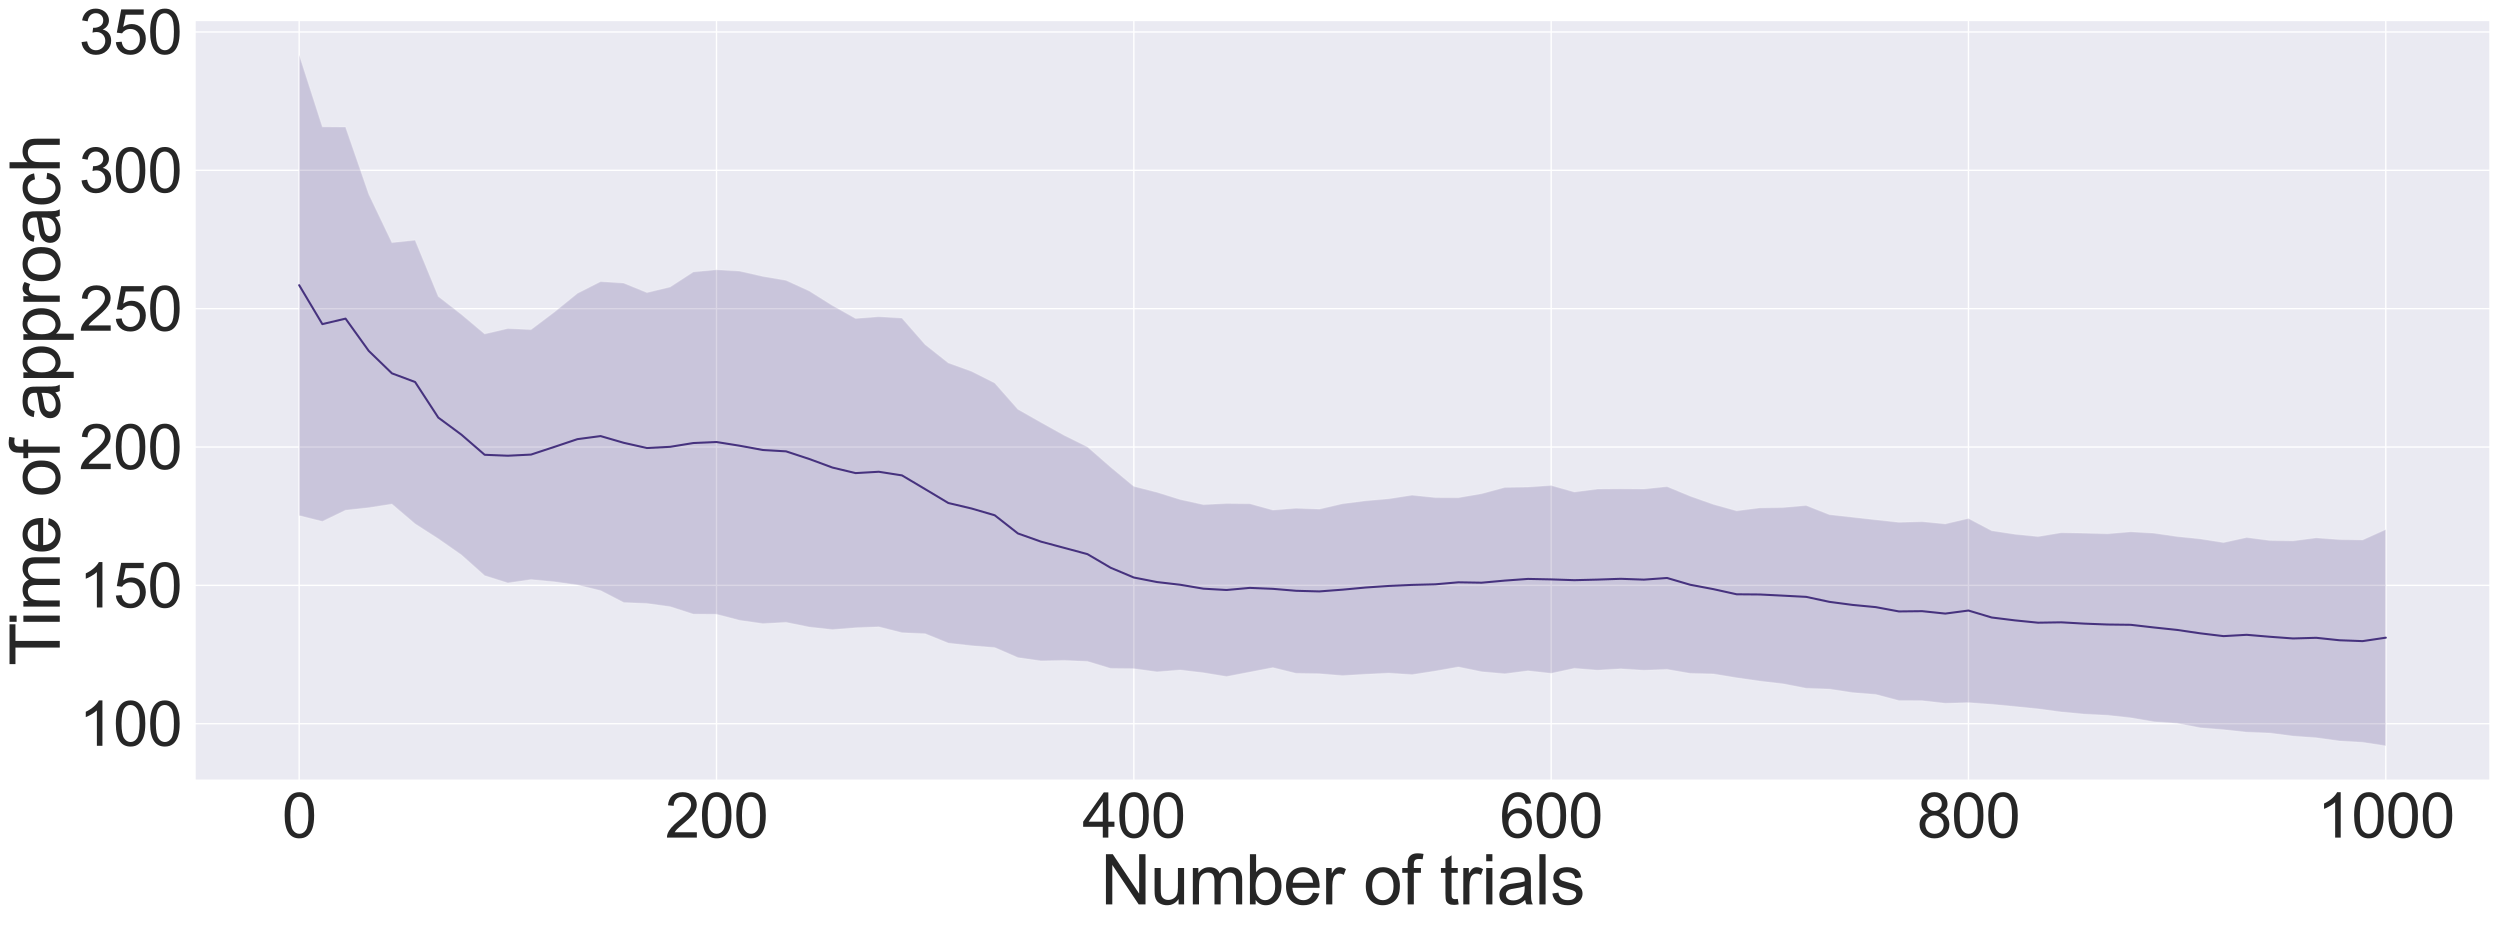 <?xml version="1.0" encoding="utf-8" standalone="no"?>
<!DOCTYPE svg PUBLIC "-//W3C//DTD SVG 1.1//EN"
  "http://www.w3.org/Graphics/SVG/1.1/DTD/svg11.dtd">
<svg xmlns:xlink="http://www.w3.org/1999/xlink" width="1823.309pt" height="676.75pt" viewBox="0 0 1823.309 676.75" xmlns="http://www.w3.org/2000/svg" version="1.1">
 <defs>
  <style type="text/css">*{stroke-linejoin: round; stroke-linecap: butt}</style>
 </defs>
 <g id="figure_1">
  <g id="patch_1">
   <path d="M 0 676.75 
L 1823.309 676.75 
L 1823.309 0 
L 0 0 
z
" style="fill: #ffffff"/>
  </g>
  <g id="axes_1">
   <g id="patch_2">
    <path d="M 142.109 569.17 
L 1816.109 569.17 
L 1816.109 14.77 
L 142.109 14.77 
z
" style="fill: #eaeaf2"/>
   </g>
   <g id="matplotlib.axis_1">
    <g id="xtick_1">
     <g id="line2d_1">
      <path d="M 218.2 569.17 
L 218.2 14.77 
" clip-path="url(#p6735dc147d)" style="fill: none; stroke: #ffffff; stroke-linecap: round"/>
     </g>
     <g id="text_1">
      <!-- 0 -->
      <g style="fill: #262626" transform="translate(205.687 610.88) scale(0.45 -0.45)">
       <defs>
        <path id="ArialMT-30" d="M 266 2259 
Q 266 3072 433 3567 
Q 600 4063 929 4331 
Q 1259 4600 1759 4600 
Q 2128 4600 2406 4451 
Q 2684 4303 2865 4023 
Q 3047 3744 3150 3342 
Q 3253 2941 3253 2259 
Q 3253 1453 3087 958 
Q 2922 463 2592 192 
Q 2263 -78 1759 -78 
Q 1097 -78 719 397 
Q 266 969 266 2259 
z
M 844 2259 
Q 844 1131 1108 757 
Q 1372 384 1759 384 
Q 2147 384 2411 759 
Q 2675 1134 2675 2259 
Q 2675 3391 2411 3762 
Q 2147 4134 1753 4134 
Q 1366 4134 1134 3806 
Q 844 3388 844 2259 
z
" transform="scale(0.016)"/>
       </defs>
       <use xlink:href="#ArialMT-30"/>
      </g>
     </g>
    </g>
    <g id="xtick_2">
     <g id="line2d_2">
      <path d="M 522.563 569.17 
L 522.563 14.77 
" clip-path="url(#p6735dc147d)" style="fill: none; stroke: #ffffff; stroke-linecap: round"/>
     </g>
     <g id="text_2">
      <!-- 200 -->
      <g style="fill: #262626" transform="translate(485.027 610.88) scale(0.45 -0.45)">
       <defs>
        <path id="ArialMT-32" d="M 3222 541 
L 3222 0 
L 194 0 
Q 188 203 259 391 
Q 375 700 629 1000 
Q 884 1300 1366 1694 
Q 2113 2306 2375 2664 
Q 2638 3022 2638 3341 
Q 2638 3675 2398 3904 
Q 2159 4134 1775 4134 
Q 1369 4134 1125 3890 
Q 881 3647 878 3216 
L 300 3275 
Q 359 3922 746 4261 
Q 1134 4600 1788 4600 
Q 2447 4600 2831 4234 
Q 3216 3869 3216 3328 
Q 3216 3053 3103 2787 
Q 2991 2522 2730 2228 
Q 2469 1934 1863 1422 
Q 1356 997 1212 845 
Q 1069 694 975 541 
L 3222 541 
z
" transform="scale(0.016)"/>
       </defs>
       <use xlink:href="#ArialMT-32"/>
       <use xlink:href="#ArialMT-30" x="55.615"/>
       <use xlink:href="#ArialMT-30" x="111.23"/>
      </g>
     </g>
    </g>
    <g id="xtick_3">
     <g id="line2d_3">
      <path d="M 826.927 569.17 
L 826.927 14.77 
" clip-path="url(#p6735dc147d)" style="fill: none; stroke: #ffffff; stroke-linecap: round"/>
     </g>
     <g id="text_3">
      <!-- 400 -->
      <g style="fill: #262626" transform="translate(789.39 610.88) scale(0.45 -0.45)">
       <defs>
        <path id="ArialMT-34" d="M 2069 0 
L 2069 1097 
L 81 1097 
L 81 1613 
L 2172 4581 
L 2631 4581 
L 2631 1613 
L 3250 1613 
L 3250 1097 
L 2631 1097 
L 2631 0 
L 2069 0 
z
M 2069 1613 
L 2069 3678 
L 634 1613 
L 2069 1613 
z
" transform="scale(0.016)"/>
       </defs>
       <use xlink:href="#ArialMT-34"/>
       <use xlink:href="#ArialMT-30" x="55.615"/>
       <use xlink:href="#ArialMT-30" x="111.23"/>
      </g>
     </g>
    </g>
    <g id="xtick_4">
     <g id="line2d_4">
      <path d="M 1131.29 569.17 
L 1131.29 14.77 
" clip-path="url(#p6735dc147d)" style="fill: none; stroke: #ffffff; stroke-linecap: round"/>
     </g>
     <g id="text_4">
      <!-- 600 -->
      <g style="fill: #262626" transform="translate(1093.754 610.88) scale(0.45 -0.45)">
       <defs>
        <path id="ArialMT-36" d="M 3184 3459 
L 2625 3416 
Q 2550 3747 2413 3897 
Q 2184 4138 1850 4138 
Q 1581 4138 1378 3988 
Q 1113 3794 959 3422 
Q 806 3050 800 2363 
Q 1003 2672 1297 2822 
Q 1591 2972 1913 2972 
Q 2475 2972 2870 2558 
Q 3266 2144 3266 1488 
Q 3266 1056 3080 686 
Q 2894 316 2569 119 
Q 2244 -78 1831 -78 
Q 1128 -78 684 439 
Q 241 956 241 2144 
Q 241 3472 731 4075 
Q 1159 4600 1884 4600 
Q 2425 4600 2770 4297 
Q 3116 3994 3184 3459 
z
M 888 1484 
Q 888 1194 1011 928 
Q 1134 663 1356 523 
Q 1578 384 1822 384 
Q 2178 384 2434 671 
Q 2691 959 2691 1453 
Q 2691 1928 2437 2201 
Q 2184 2475 1800 2475 
Q 1419 2475 1153 2201 
Q 888 1928 888 1484 
z
" transform="scale(0.016)"/>
       </defs>
       <use xlink:href="#ArialMT-36"/>
       <use xlink:href="#ArialMT-30" x="55.615"/>
       <use xlink:href="#ArialMT-30" x="111.23"/>
      </g>
     </g>
    </g>
    <g id="xtick_5">
     <g id="line2d_5">
      <path d="M 1435.654 569.17 
L 1435.654 14.77 
" clip-path="url(#p6735dc147d)" style="fill: none; stroke: #ffffff; stroke-linecap: round"/>
     </g>
     <g id="text_5">
      <!-- 800 -->
      <g style="fill: #262626" transform="translate(1398.118 610.88) scale(0.45 -0.45)">
       <defs>
        <path id="ArialMT-38" d="M 1131 2484 
Q 781 2613 612 2850 
Q 444 3088 444 3419 
Q 444 3919 803 4259 
Q 1163 4600 1759 4600 
Q 2359 4600 2725 4251 
Q 3091 3903 3091 3403 
Q 3091 3084 2923 2848 
Q 2756 2613 2416 2484 
Q 2838 2347 3058 2040 
Q 3278 1734 3278 1309 
Q 3278 722 2862 322 
Q 2447 -78 1769 -78 
Q 1091 -78 675 323 
Q 259 725 259 1325 
Q 259 1772 486 2073 
Q 713 2375 1131 2484 
z
M 1019 3438 
Q 1019 3113 1228 2906 
Q 1438 2700 1772 2700 
Q 2097 2700 2305 2904 
Q 2513 3109 2513 3406 
Q 2513 3716 2298 3927 
Q 2084 4138 1766 4138 
Q 1444 4138 1231 3931 
Q 1019 3725 1019 3438 
z
M 838 1322 
Q 838 1081 952 856 
Q 1066 631 1291 507 
Q 1516 384 1775 384 
Q 2178 384 2440 643 
Q 2703 903 2703 1303 
Q 2703 1709 2433 1975 
Q 2163 2241 1756 2241 
Q 1359 2241 1098 1978 
Q 838 1716 838 1322 
z
" transform="scale(0.016)"/>
       </defs>
       <use xlink:href="#ArialMT-38"/>
       <use xlink:href="#ArialMT-30" x="55.615"/>
       <use xlink:href="#ArialMT-30" x="111.23"/>
      </g>
     </g>
    </g>
    <g id="xtick_6">
     <g id="line2d_6">
      <path d="M 1740.018 569.17 
L 1740.018 14.77 
" clip-path="url(#p6735dc147d)" style="fill: none; stroke: #ffffff; stroke-linecap: round"/>
     </g>
     <g id="text_6">
      <!-- 1000 -->
      <g style="fill: #262626" transform="translate(1689.969 610.88) scale(0.45 -0.45)">
       <defs>
        <path id="ArialMT-31" d="M 2384 0 
L 1822 0 
L 1822 3584 
Q 1619 3391 1289 3197 
Q 959 3003 697 2906 
L 697 3450 
Q 1169 3672 1522 3987 
Q 1875 4303 2022 4600 
L 2384 4600 
L 2384 0 
z
" transform="scale(0.016)"/>
       </defs>
       <use xlink:href="#ArialMT-31"/>
       <use xlink:href="#ArialMT-30" x="55.615"/>
       <use xlink:href="#ArialMT-30" x="111.23"/>
       <use xlink:href="#ArialMT-30" x="166.846"/>
      </g>
     </g>
    </g>
    <g id="text_7">
     <!-- Number of trials -->
     <g style="fill: #262626" transform="translate(802.679 659.613) scale(0.5 -0.5)">
      <defs>
       <path id="ArialMT-4e" d="M 488 0 
L 488 4581 
L 1109 4581 
L 3516 984 
L 3516 4581 
L 4097 4581 
L 4097 0 
L 3475 0 
L 1069 3600 
L 1069 0 
L 488 0 
z
" transform="scale(0.016)"/>
       <path id="ArialMT-75" d="M 2597 0 
L 2597 488 
Q 2209 -75 1544 -75 
Q 1250 -75 995 37 
Q 741 150 617 320 
Q 494 491 444 738 
Q 409 903 409 1263 
L 409 3319 
L 972 3319 
L 972 1478 
Q 972 1038 1006 884 
Q 1059 663 1231 536 
Q 1403 409 1656 409 
Q 1909 409 2131 539 
Q 2353 669 2445 892 
Q 2538 1116 2538 1541 
L 2538 3319 
L 3100 3319 
L 3100 0 
L 2597 0 
z
" transform="scale(0.016)"/>
       <path id="ArialMT-6d" d="M 422 0 
L 422 3319 
L 925 3319 
L 925 2853 
Q 1081 3097 1340 3245 
Q 1600 3394 1931 3394 
Q 2300 3394 2536 3241 
Q 2772 3088 2869 2813 
Q 3263 3394 3894 3394 
Q 4388 3394 4653 3120 
Q 4919 2847 4919 2278 
L 4919 0 
L 4359 0 
L 4359 2091 
Q 4359 2428 4304 2576 
Q 4250 2725 4106 2815 
Q 3963 2906 3769 2906 
Q 3419 2906 3187 2673 
Q 2956 2441 2956 1928 
L 2956 0 
L 2394 0 
L 2394 2156 
Q 2394 2531 2256 2718 
Q 2119 2906 1806 2906 
Q 1569 2906 1367 2781 
Q 1166 2656 1075 2415 
Q 984 2175 984 1722 
L 984 0 
L 422 0 
z
" transform="scale(0.016)"/>
       <path id="ArialMT-62" d="M 941 0 
L 419 0 
L 419 4581 
L 981 4581 
L 981 2947 
Q 1338 3394 1891 3394 
Q 2197 3394 2470 3270 
Q 2744 3147 2920 2923 
Q 3097 2700 3197 2384 
Q 3297 2069 3297 1709 
Q 3297 856 2875 390 
Q 2453 -75 1863 -75 
Q 1275 -75 941 416 
L 941 0 
z
M 934 1684 
Q 934 1088 1097 822 
Q 1363 388 1816 388 
Q 2184 388 2453 708 
Q 2722 1028 2722 1663 
Q 2722 2313 2464 2622 
Q 2206 2931 1841 2931 
Q 1472 2931 1203 2611 
Q 934 2291 934 1684 
z
" transform="scale(0.016)"/>
       <path id="ArialMT-65" d="M 2694 1069 
L 3275 997 
Q 3138 488 2766 206 
Q 2394 -75 1816 -75 
Q 1088 -75 661 373 
Q 234 822 234 1631 
Q 234 2469 665 2931 
Q 1097 3394 1784 3394 
Q 2450 3394 2872 2941 
Q 3294 2488 3294 1666 
Q 3294 1616 3291 1516 
L 816 1516 
Q 847 969 1125 678 
Q 1403 388 1819 388 
Q 2128 388 2347 550 
Q 2566 713 2694 1069 
z
M 847 1978 
L 2700 1978 
Q 2663 2397 2488 2606 
Q 2219 2931 1791 2931 
Q 1403 2931 1139 2672 
Q 875 2413 847 1978 
z
" transform="scale(0.016)"/>
       <path id="ArialMT-72" d="M 416 0 
L 416 3319 
L 922 3319 
L 922 2816 
Q 1116 3169 1280 3281 
Q 1444 3394 1641 3394 
Q 1925 3394 2219 3213 
L 2025 2691 
Q 1819 2813 1613 2813 
Q 1428 2813 1281 2702 
Q 1134 2591 1072 2394 
Q 978 2094 978 1738 
L 978 0 
L 416 0 
z
" transform="scale(0.016)"/>
       <path id="ArialMT-20" transform="scale(0.016)"/>
       <path id="ArialMT-6f" d="M 213 1659 
Q 213 2581 725 3025 
Q 1153 3394 1769 3394 
Q 2453 3394 2887 2945 
Q 3322 2497 3322 1706 
Q 3322 1066 3130 698 
Q 2938 331 2570 128 
Q 2203 -75 1769 -75 
Q 1072 -75 642 372 
Q 213 819 213 1659 
z
M 791 1659 
Q 791 1022 1069 705 
Q 1347 388 1769 388 
Q 2188 388 2466 706 
Q 2744 1025 2744 1678 
Q 2744 2294 2464 2611 
Q 2184 2928 1769 2928 
Q 1347 2928 1069 2612 
Q 791 2297 791 1659 
z
" transform="scale(0.016)"/>
       <path id="ArialMT-66" d="M 556 0 
L 556 2881 
L 59 2881 
L 59 3319 
L 556 3319 
L 556 3672 
Q 556 4006 616 4169 
Q 697 4388 901 4523 
Q 1106 4659 1475 4659 
Q 1713 4659 2000 4603 
L 1916 4113 
Q 1741 4144 1584 4144 
Q 1328 4144 1222 4034 
Q 1116 3925 1116 3625 
L 1116 3319 
L 1763 3319 
L 1763 2881 
L 1116 2881 
L 1116 0 
L 556 0 
z
" transform="scale(0.016)"/>
       <path id="ArialMT-74" d="M 1650 503 
L 1731 6 
Q 1494 -44 1306 -44 
Q 1000 -44 831 53 
Q 663 150 594 308 
Q 525 466 525 972 
L 525 2881 
L 113 2881 
L 113 3319 
L 525 3319 
L 525 4141 
L 1084 4478 
L 1084 3319 
L 1650 3319 
L 1650 2881 
L 1084 2881 
L 1084 941 
Q 1084 700 1114 631 
Q 1144 563 1211 522 
Q 1278 481 1403 481 
Q 1497 481 1650 503 
z
" transform="scale(0.016)"/>
       <path id="ArialMT-69" d="M 425 3934 
L 425 4581 
L 988 4581 
L 988 3934 
L 425 3934 
z
M 425 0 
L 425 3319 
L 988 3319 
L 988 0 
L 425 0 
z
" transform="scale(0.016)"/>
       <path id="ArialMT-61" d="M 2588 409 
Q 2275 144 1986 34 
Q 1697 -75 1366 -75 
Q 819 -75 525 192 
Q 231 459 231 875 
Q 231 1119 342 1320 
Q 453 1522 633 1644 
Q 813 1766 1038 1828 
Q 1203 1872 1538 1913 
Q 2219 1994 2541 2106 
Q 2544 2222 2544 2253 
Q 2544 2597 2384 2738 
Q 2169 2928 1744 2928 
Q 1347 2928 1158 2789 
Q 969 2650 878 2297 
L 328 2372 
Q 403 2725 575 2942 
Q 747 3159 1072 3276 
Q 1397 3394 1825 3394 
Q 2250 3394 2515 3294 
Q 2781 3194 2906 3042 
Q 3031 2891 3081 2659 
Q 3109 2516 3109 2141 
L 3109 1391 
Q 3109 606 3145 398 
Q 3181 191 3288 0 
L 2700 0 
Q 2613 175 2588 409 
z
M 2541 1666 
Q 2234 1541 1622 1453 
Q 1275 1403 1131 1340 
Q 988 1278 909 1158 
Q 831 1038 831 891 
Q 831 666 1001 516 
Q 1172 366 1500 366 
Q 1825 366 2078 508 
Q 2331 650 2450 897 
Q 2541 1088 2541 1459 
L 2541 1666 
z
" transform="scale(0.016)"/>
       <path id="ArialMT-6c" d="M 409 0 
L 409 4581 
L 972 4581 
L 972 0 
L 409 0 
z
" transform="scale(0.016)"/>
       <path id="ArialMT-73" d="M 197 991 
L 753 1078 
Q 800 744 1014 566 
Q 1228 388 1613 388 
Q 2000 388 2187 545 
Q 2375 703 2375 916 
Q 2375 1106 2209 1216 
Q 2094 1291 1634 1406 
Q 1016 1563 777 1677 
Q 538 1791 414 1992 
Q 291 2194 291 2438 
Q 291 2659 392 2848 
Q 494 3038 669 3163 
Q 800 3259 1026 3326 
Q 1253 3394 1513 3394 
Q 1903 3394 2198 3281 
Q 2494 3169 2634 2976 
Q 2775 2784 2828 2463 
L 2278 2388 
Q 2241 2644 2061 2787 
Q 1881 2931 1553 2931 
Q 1166 2931 1000 2803 
Q 834 2675 834 2503 
Q 834 2394 903 2306 
Q 972 2216 1119 2156 
Q 1203 2125 1616 2013 
Q 2213 1853 2448 1751 
Q 2684 1650 2818 1456 
Q 2953 1263 2953 975 
Q 2953 694 2789 445 
Q 2625 197 2315 61 
Q 2006 -75 1616 -75 
Q 969 -75 630 194 
Q 291 463 197 991 
z
" transform="scale(0.016)"/>
      </defs>
      <use xlink:href="#ArialMT-4e"/>
      <use xlink:href="#ArialMT-75" x="72.217"/>
      <use xlink:href="#ArialMT-6d" x="127.832"/>
      <use xlink:href="#ArialMT-62" x="211.133"/>
      <use xlink:href="#ArialMT-65" x="266.748"/>
      <use xlink:href="#ArialMT-72" x="322.363"/>
      <use xlink:href="#ArialMT-20" x="355.664"/>
      <use xlink:href="#ArialMT-6f" x="383.447"/>
      <use xlink:href="#ArialMT-66" x="439.062"/>
      <use xlink:href="#ArialMT-20" x="466.846"/>
      <use xlink:href="#ArialMT-74" x="494.629"/>
      <use xlink:href="#ArialMT-72" x="522.412"/>
      <use xlink:href="#ArialMT-69" x="555.713"/>
      <use xlink:href="#ArialMT-61" x="577.93"/>
      <use xlink:href="#ArialMT-6c" x="633.545"/>
      <use xlink:href="#ArialMT-73" x="655.762"/>
     </g>
    </g>
   </g>
   <g id="matplotlib.axis_2">
    <g id="ytick_1">
     <g id="line2d_7">
      <path d="M 142.109 527.831 
L 1816.109 527.831 
" clip-path="url(#p6735dc147d)" style="fill: none; stroke: #ffffff; stroke-linecap: round"/>
     </g>
     <g id="text_8">
      <!-- 100 -->
      <g style="fill: #262626" transform="translate(57.536 543.936) scale(0.45 -0.45)">
       <use xlink:href="#ArialMT-31"/>
       <use xlink:href="#ArialMT-30" x="55.615"/>
       <use xlink:href="#ArialMT-30" x="111.23"/>
      </g>
     </g>
    </g>
    <g id="ytick_2">
     <g id="line2d_8">
      <path d="M 142.109 426.926 
L 1816.109 426.926 
" clip-path="url(#p6735dc147d)" style="fill: none; stroke: #ffffff; stroke-linecap: round"/>
     </g>
     <g id="text_9">
      <!-- 150 -->
      <g style="fill: #262626" transform="translate(57.536 443.031) scale(0.45 -0.45)">
       <defs>
        <path id="ArialMT-35" d="M 266 1200 
L 856 1250 
Q 922 819 1161 601 
Q 1400 384 1738 384 
Q 2144 384 2425 690 
Q 2706 997 2706 1503 
Q 2706 1984 2436 2262 
Q 2166 2541 1728 2541 
Q 1456 2541 1237 2417 
Q 1019 2294 894 2097 
L 366 2166 
L 809 4519 
L 3088 4519 
L 3088 3981 
L 1259 3981 
L 1013 2750 
Q 1425 3038 1878 3038 
Q 2478 3038 2890 2622 
Q 3303 2206 3303 1553 
Q 3303 931 2941 478 
Q 2500 -78 1738 -78 
Q 1113 -78 717 272 
Q 322 622 266 1200 
z
" transform="scale(0.016)"/>
       </defs>
       <use xlink:href="#ArialMT-31"/>
       <use xlink:href="#ArialMT-35" x="55.615"/>
       <use xlink:href="#ArialMT-30" x="111.23"/>
      </g>
     </g>
    </g>
    <g id="ytick_3">
     <g id="line2d_9">
      <path d="M 142.109 326.021 
L 1816.109 326.021 
" clip-path="url(#p6735dc147d)" style="fill: none; stroke: #ffffff; stroke-linecap: round"/>
     </g>
     <g id="text_10">
      <!-- 200 -->
      <g style="fill: #262626" transform="translate(57.536 342.126) scale(0.45 -0.45)">
       <use xlink:href="#ArialMT-32"/>
       <use xlink:href="#ArialMT-30" x="55.615"/>
       <use xlink:href="#ArialMT-30" x="111.23"/>
      </g>
     </g>
    </g>
    <g id="ytick_4">
     <g id="line2d_10">
      <path d="M 142.109 225.115 
L 1816.109 225.115 
" clip-path="url(#p6735dc147d)" style="fill: none; stroke: #ffffff; stroke-linecap: round"/>
     </g>
     <g id="text_11">
      <!-- 250 -->
      <g style="fill: #262626" transform="translate(57.536 241.221) scale(0.45 -0.45)">
       <use xlink:href="#ArialMT-32"/>
       <use xlink:href="#ArialMT-35" x="55.615"/>
       <use xlink:href="#ArialMT-30" x="111.23"/>
      </g>
     </g>
    </g>
    <g id="ytick_5">
     <g id="line2d_11">
      <path d="M 142.109 124.21 
L 1816.109 124.21 
" clip-path="url(#p6735dc147d)" style="fill: none; stroke: #ffffff; stroke-linecap: round"/>
     </g>
     <g id="text_12">
      <!-- 300 -->
      <g style="fill: #262626" transform="translate(57.536 140.315) scale(0.45 -0.45)">
       <defs>
        <path id="ArialMT-33" d="M 269 1209 
L 831 1284 
Q 928 806 1161 595 
Q 1394 384 1728 384 
Q 2125 384 2398 659 
Q 2672 934 2672 1341 
Q 2672 1728 2419 1979 
Q 2166 2231 1775 2231 
Q 1616 2231 1378 2169 
L 1441 2663 
Q 1497 2656 1531 2656 
Q 1891 2656 2178 2843 
Q 2466 3031 2466 3422 
Q 2466 3731 2256 3934 
Q 2047 4138 1716 4138 
Q 1388 4138 1169 3931 
Q 950 3725 888 3313 
L 325 3413 
Q 428 3978 793 4289 
Q 1159 4600 1703 4600 
Q 2078 4600 2393 4439 
Q 2709 4278 2876 4000 
Q 3044 3722 3044 3409 
Q 3044 3113 2884 2869 
Q 2725 2625 2413 2481 
Q 2819 2388 3044 2092 
Q 3269 1797 3269 1353 
Q 3269 753 2831 336 
Q 2394 -81 1725 -81 
Q 1122 -81 723 278 
Q 325 638 269 1209 
z
" transform="scale(0.016)"/>
       </defs>
       <use xlink:href="#ArialMT-33"/>
       <use xlink:href="#ArialMT-30" x="55.615"/>
       <use xlink:href="#ArialMT-30" x="111.23"/>
      </g>
     </g>
    </g>
    <g id="ytick_6">
     <g id="line2d_12">
      <path d="M 142.109 23.305 
L 1816.109 23.305 
" clip-path="url(#p6735dc147d)" style="fill: none; stroke: #ffffff; stroke-linecap: round"/>
     </g>
     <g id="text_13">
      <!-- 350 -->
      <g style="fill: #262626" transform="translate(57.536 39.41) scale(0.45 -0.45)">
       <use xlink:href="#ArialMT-33"/>
       <use xlink:href="#ArialMT-35" x="55.615"/>
       <use xlink:href="#ArialMT-30" x="111.23"/>
      </g>
     </g>
    </g>
    <g id="text_14">
     <!-- Time of approach -->
     <g style="fill: #262626" transform="translate(43.598 485.56) rotate(-90) scale(0.5 -0.5)">
      <defs>
       <path id="ArialMT-54" d="M 1659 0 
L 1659 4041 
L 150 4041 
L 150 4581 
L 3781 4581 
L 3781 4041 
L 2266 4041 
L 2266 0 
L 1659 0 
z
" transform="scale(0.016)"/>
       <path id="ArialMT-70" d="M 422 -1272 
L 422 3319 
L 934 3319 
L 934 2888 
Q 1116 3141 1344 3267 
Q 1572 3394 1897 3394 
Q 2322 3394 2647 3175 
Q 2972 2956 3137 2557 
Q 3303 2159 3303 1684 
Q 3303 1175 3120 767 
Q 2938 359 2589 142 
Q 2241 -75 1856 -75 
Q 1575 -75 1351 44 
Q 1128 163 984 344 
L 984 -1272 
L 422 -1272 
z
M 931 1641 
Q 931 1000 1190 694 
Q 1450 388 1819 388 
Q 2194 388 2461 705 
Q 2728 1022 2728 1688 
Q 2728 2322 2467 2637 
Q 2206 2953 1844 2953 
Q 1484 2953 1207 2617 
Q 931 2281 931 1641 
z
" transform="scale(0.016)"/>
       <path id="ArialMT-63" d="M 2588 1216 
L 3141 1144 
Q 3050 572 2676 248 
Q 2303 -75 1759 -75 
Q 1078 -75 664 370 
Q 250 816 250 1647 
Q 250 2184 428 2587 
Q 606 2991 970 3192 
Q 1334 3394 1763 3394 
Q 2303 3394 2647 3120 
Q 2991 2847 3088 2344 
L 2541 2259 
Q 2463 2594 2264 2762 
Q 2066 2931 1784 2931 
Q 1359 2931 1093 2626 
Q 828 2322 828 1663 
Q 828 994 1084 691 
Q 1341 388 1753 388 
Q 2084 388 2306 591 
Q 2528 794 2588 1216 
z
" transform="scale(0.016)"/>
       <path id="ArialMT-68" d="M 422 0 
L 422 4581 
L 984 4581 
L 984 2938 
Q 1378 3394 1978 3394 
Q 2347 3394 2619 3248 
Q 2891 3103 3008 2847 
Q 3125 2591 3125 2103 
L 3125 0 
L 2563 0 
L 2563 2103 
Q 2563 2525 2380 2717 
Q 2197 2909 1863 2909 
Q 1613 2909 1392 2779 
Q 1172 2650 1078 2428 
Q 984 2206 984 1816 
L 984 0 
L 422 0 
z
" transform="scale(0.016)"/>
      </defs>
      <use xlink:href="#ArialMT-54"/>
      <use xlink:href="#ArialMT-69" x="57.334"/>
      <use xlink:href="#ArialMT-6d" x="79.551"/>
      <use xlink:href="#ArialMT-65" x="162.852"/>
      <use xlink:href="#ArialMT-20" x="218.467"/>
      <use xlink:href="#ArialMT-6f" x="246.25"/>
      <use xlink:href="#ArialMT-66" x="301.865"/>
      <use xlink:href="#ArialMT-20" x="329.648"/>
      <use xlink:href="#ArialMT-61" x="357.432"/>
      <use xlink:href="#ArialMT-70" x="413.047"/>
      <use xlink:href="#ArialMT-70" x="468.662"/>
      <use xlink:href="#ArialMT-72" x="524.277"/>
      <use xlink:href="#ArialMT-6f" x="557.578"/>
      <use xlink:href="#ArialMT-61" x="613.193"/>
      <use xlink:href="#ArialMT-63" x="668.809"/>
      <use xlink:href="#ArialMT-68" x="718.809"/>
     </g>
    </g>
   </g>
   <g id="PolyCollection_1">
    <defs>
     <path id="m4cd80a67b1" d="M 218.2 -636.78 
L 218.2 -300.716 
L 235.109 -296.465 
L 252.018 -304.63 
L 268.927 -306.478 
L 285.836 -309.103 
L 302.745 -294.68 
L 319.654 -283.813 
L 336.563 -271.984 
L 353.472 -256.91 
L 370.381 -251.602 
L 387.29 -254.056 
L 404.2 -252.473 
L 421.109 -250.103 
L 438.018 -246.009 
L 454.927 -237.308 
L 471.836 -236.614 
L 488.745 -234.295 
L 505.654 -228.833 
L 522.563 -228.728 
L 539.472 -224.324 
L 556.381 -221.923 
L 573.29 -222.848 
L 590.2 -219.42 
L 607.109 -217.556 
L 624.018 -218.921 
L 640.927 -219.585 
L 657.836 -215.306 
L 674.745 -214.55 
L 691.654 -207.711 
L 708.563 -205.818 
L 725.472 -204.46 
L 742.381 -197.138 
L 759.29 -194.742 
L 776.2 -195.089 
L 793.109 -194.36 
L 810.018 -189.254 
L 826.927 -189.068 
L 843.836 -186.756 
L 860.745 -188.111 
L 877.654 -186.104 
L 894.563 -183.329 
L 911.472 -186.587 
L 928.381 -189.842 
L 945.29 -185.653 
L 962.2 -185.382 
L 979.109 -184.003 
L 996.018 -185.009 
L 1012.927 -185.817 
L 1029.836 -184.721 
L 1046.745 -187.332 
L 1063.654 -190.313 
L 1080.563 -186.848 
L 1097.472 -185.343 
L 1114.381 -187.52 
L 1131.29 -185.65 
L 1148.2 -189.317 
L 1165.109 -187.964 
L 1182.018 -188.977 
L 1198.927 -187.91 
L 1215.836 -188.552 
L 1232.745 -185.636 
L 1249.654 -185.223 
L 1266.563 -182.446 
L 1283.472 -180.011 
L 1300.381 -178.038 
L 1317.29 -174.769 
L 1334.2 -174.184 
L 1351.109 -171.608 
L 1368.018 -170.263 
L 1384.927 -165.806 
L 1401.836 -165.733 
L 1418.745 -163.829 
L 1435.654 -164.314 
L 1452.563 -163.093 
L 1469.472 -161.476 
L 1486.381 -159.771 
L 1503.29 -157.52 
L 1520.2 -155.924 
L 1537.109 -155.085 
L 1554.018 -153.235 
L 1570.927 -150.334 
L 1587.836 -149.205 
L 1604.745 -145.957 
L 1621.654 -144.573 
L 1638.563 -142.767 
L 1655.472 -142.109 
L 1672.381 -139.902 
L 1689.29 -138.694 
L 1706.2 -136.344 
L 1723.109 -135.36 
L 1740.018 -132.78 
L 1740.018 -290.584 
L 1740.018 -290.584 
L 1723.109 -282.972 
L 1706.2 -283.253 
L 1689.29 -284.482 
L 1672.381 -282.305 
L 1655.472 -282.574 
L 1638.563 -284.768 
L 1621.654 -281.051 
L 1604.745 -283.731 
L 1587.836 -285.46 
L 1570.927 -287.91 
L 1554.018 -288.884 
L 1537.109 -287.465 
L 1520.2 -287.917 
L 1503.29 -288.232 
L 1486.381 -285.442 
L 1469.472 -287.128 
L 1452.563 -289.709 
L 1435.654 -298.632 
L 1418.745 -294.677 
L 1401.836 -296.299 
L 1384.927 -295.821 
L 1368.018 -297.661 
L 1351.109 -299.545 
L 1334.2 -301.436 
L 1317.29 -308.116 
L 1300.381 -306.623 
L 1283.472 -306.345 
L 1266.563 -304.206 
L 1249.654 -308.91 
L 1232.745 -314.901 
L 1215.836 -321.887 
L 1198.927 -320.107 
L 1182.018 -320.251 
L 1165.109 -320.106 
L 1148.2 -317.92 
L 1131.29 -322.716 
L 1114.381 -321.546 
L 1097.472 -321.275 
L 1080.563 -316.702 
L 1063.654 -313.802 
L 1046.745 -313.877 
L 1029.836 -315.627 
L 1012.927 -312.998 
L 996.018 -311.518 
L 979.109 -309.376 
L 962.2 -305.44 
L 945.29 -306.085 
L 928.381 -304.748 
L 911.472 -309.402 
L 894.563 -309.566 
L 877.654 -308.728 
L 860.745 -312.452 
L 843.836 -317.736 
L 826.927 -322.044 
L 810.018 -336.092 
L 793.109 -350.844 
L 776.2 -359.237 
L 759.29 -368.652 
L 742.381 -378.257 
L 725.472 -397.44 
L 708.563 -405.957 
L 691.654 -412.055 
L 674.745 -425.451 
L 657.836 -444.769 
L 640.927 -445.79 
L 624.018 -444.49 
L 607.109 -453.955 
L 590.2 -464.576 
L 573.29 -472.288 
L 556.381 -475.177 
L 539.472 -479.018 
L 522.563 -480.023 
L 505.654 -478.439 
L 488.745 -467.46 
L 471.836 -463.365 
L 454.927 -470.286 
L 438.018 -471.406 
L 421.109 -462.819 
L 404.2 -449.094 
L 387.29 -436.371 
L 370.381 -437.156 
L 353.472 -433.221 
L 336.563 -447.423 
L 319.654 -460.564 
L 302.745 -501.603 
L 285.836 -499.827 
L 268.927 -535.199 
L 252.018 -584.109 
L 235.109 -584.255 
L 218.2 -636.78 
z
" style="stroke: #ffffff; stroke-opacity: 0.2"/>
    </defs>
    <g clip-path="url(#p6735dc147d)">
     <use xlink:href="#m4cd80a67b1" x="0" y="676.75" style="fill: #46327e; fill-opacity: 0.2; stroke: #ffffff; stroke-opacity: 0.2"/>
    </g>
   </g>
   <g id="line2d_13">
    <path d="M 218.2 208.002 
L 235.109 236.39 
L 252.018 232.381 
L 268.927 255.912 
L 285.836 272.285 
L 302.745 278.609 
L 319.654 304.561 
L 336.563 317.047 
L 353.472 331.685 
L 370.381 332.371 
L 387.29 331.537 
L 404.2 325.967 
L 421.109 320.289 
L 438.018 318.042 
L 454.927 322.953 
L 471.836 326.761 
L 488.745 325.873 
L 505.654 323.115 
L 522.563 322.375 
L 539.472 325.079 
L 556.381 328.2 
L 573.29 329.182 
L 590.2 334.752 
L 607.109 340.995 
L 624.018 345.045 
L 640.927 344.063 
L 657.836 346.713 
L 674.745 356.75 
L 691.654 366.867 
L 708.563 370.863 
L 725.472 375.801 
L 742.381 389.053 
L 759.29 395.053 
L 776.2 399.587 
L 793.109 404.148 
L 810.018 414.077 
L 826.927 421.194 
L 843.836 424.504 
L 860.745 426.468 
L 877.654 429.334 
L 894.563 430.303 
L 911.472 428.756 
L 928.381 429.455 
L 945.29 430.881 
L 962.2 431.339 
L 979.109 430.061 
L 996.018 428.487 
L 1012.927 427.343 
L 1029.836 426.576 
L 1046.745 426.146 
L 1063.654 424.692 
L 1080.563 424.975 
L 1097.472 423.441 
L 1114.381 422.217 
L 1131.29 422.567 
L 1148.2 423.132 
L 1165.109 422.715 
L 1182.018 422.136 
L 1198.927 422.742 
L 1215.836 421.531 
L 1232.745 426.482 
L 1249.654 429.684 
L 1266.563 433.424 
L 1283.472 433.572 
L 1300.381 434.42 
L 1317.29 435.308 
L 1334.2 438.94 
L 1351.109 441.174 
L 1368.018 442.788 
L 1384.927 445.936 
L 1401.836 445.735 
L 1418.745 447.497 
L 1435.654 445.277 
L 1452.563 450.349 
L 1469.472 452.448 
L 1486.381 454.143 
L 1503.29 453.874 
L 1520.2 454.83 
L 1537.109 455.475 
L 1554.018 455.691 
L 1570.927 457.628 
L 1587.836 459.417 
L 1604.745 461.906 
L 1621.654 463.938 
L 1638.563 462.983 
L 1655.472 464.409 
L 1672.381 465.647 
L 1689.29 465.162 
L 1706.2 466.952 
L 1723.109 467.584 
L 1740.018 465.068 
" clip-path="url(#p6735dc147d)" style="fill: none; stroke: #46327e; stroke-width: 1.5; stroke-linecap: round"/>
   </g>
   <g id="patch_3">
    <path d="M 142.109 569.17 
L 142.109 14.77 
" style="fill: none; stroke: #ffffff; stroke-width: 1.25; stroke-linejoin: miter; stroke-linecap: square"/>
   </g>
   <g id="patch_4">
    <path d="M 1816.109 569.17 
L 1816.109 14.77 
" style="fill: none; stroke: #ffffff; stroke-width: 1.25; stroke-linejoin: miter; stroke-linecap: square"/>
   </g>
   <g id="patch_5">
    <path d="M 142.109 569.17 
L 1816.109 569.17 
" style="fill: none; stroke: #ffffff; stroke-width: 1.25; stroke-linejoin: miter; stroke-linecap: square"/>
   </g>
   <g id="patch_6">
    <path d="M 142.109 14.77 
L 1816.109 14.77 
" style="fill: none; stroke: #ffffff; stroke-width: 1.25; stroke-linejoin: miter; stroke-linecap: square"/>
   </g>
  </g>
 </g>
 <defs>
  <clipPath id="p6735dc147d">
   <rect x="142.109" y="14.77" width="1674" height="554.4"/>
  </clipPath>
 </defs>
</svg>
